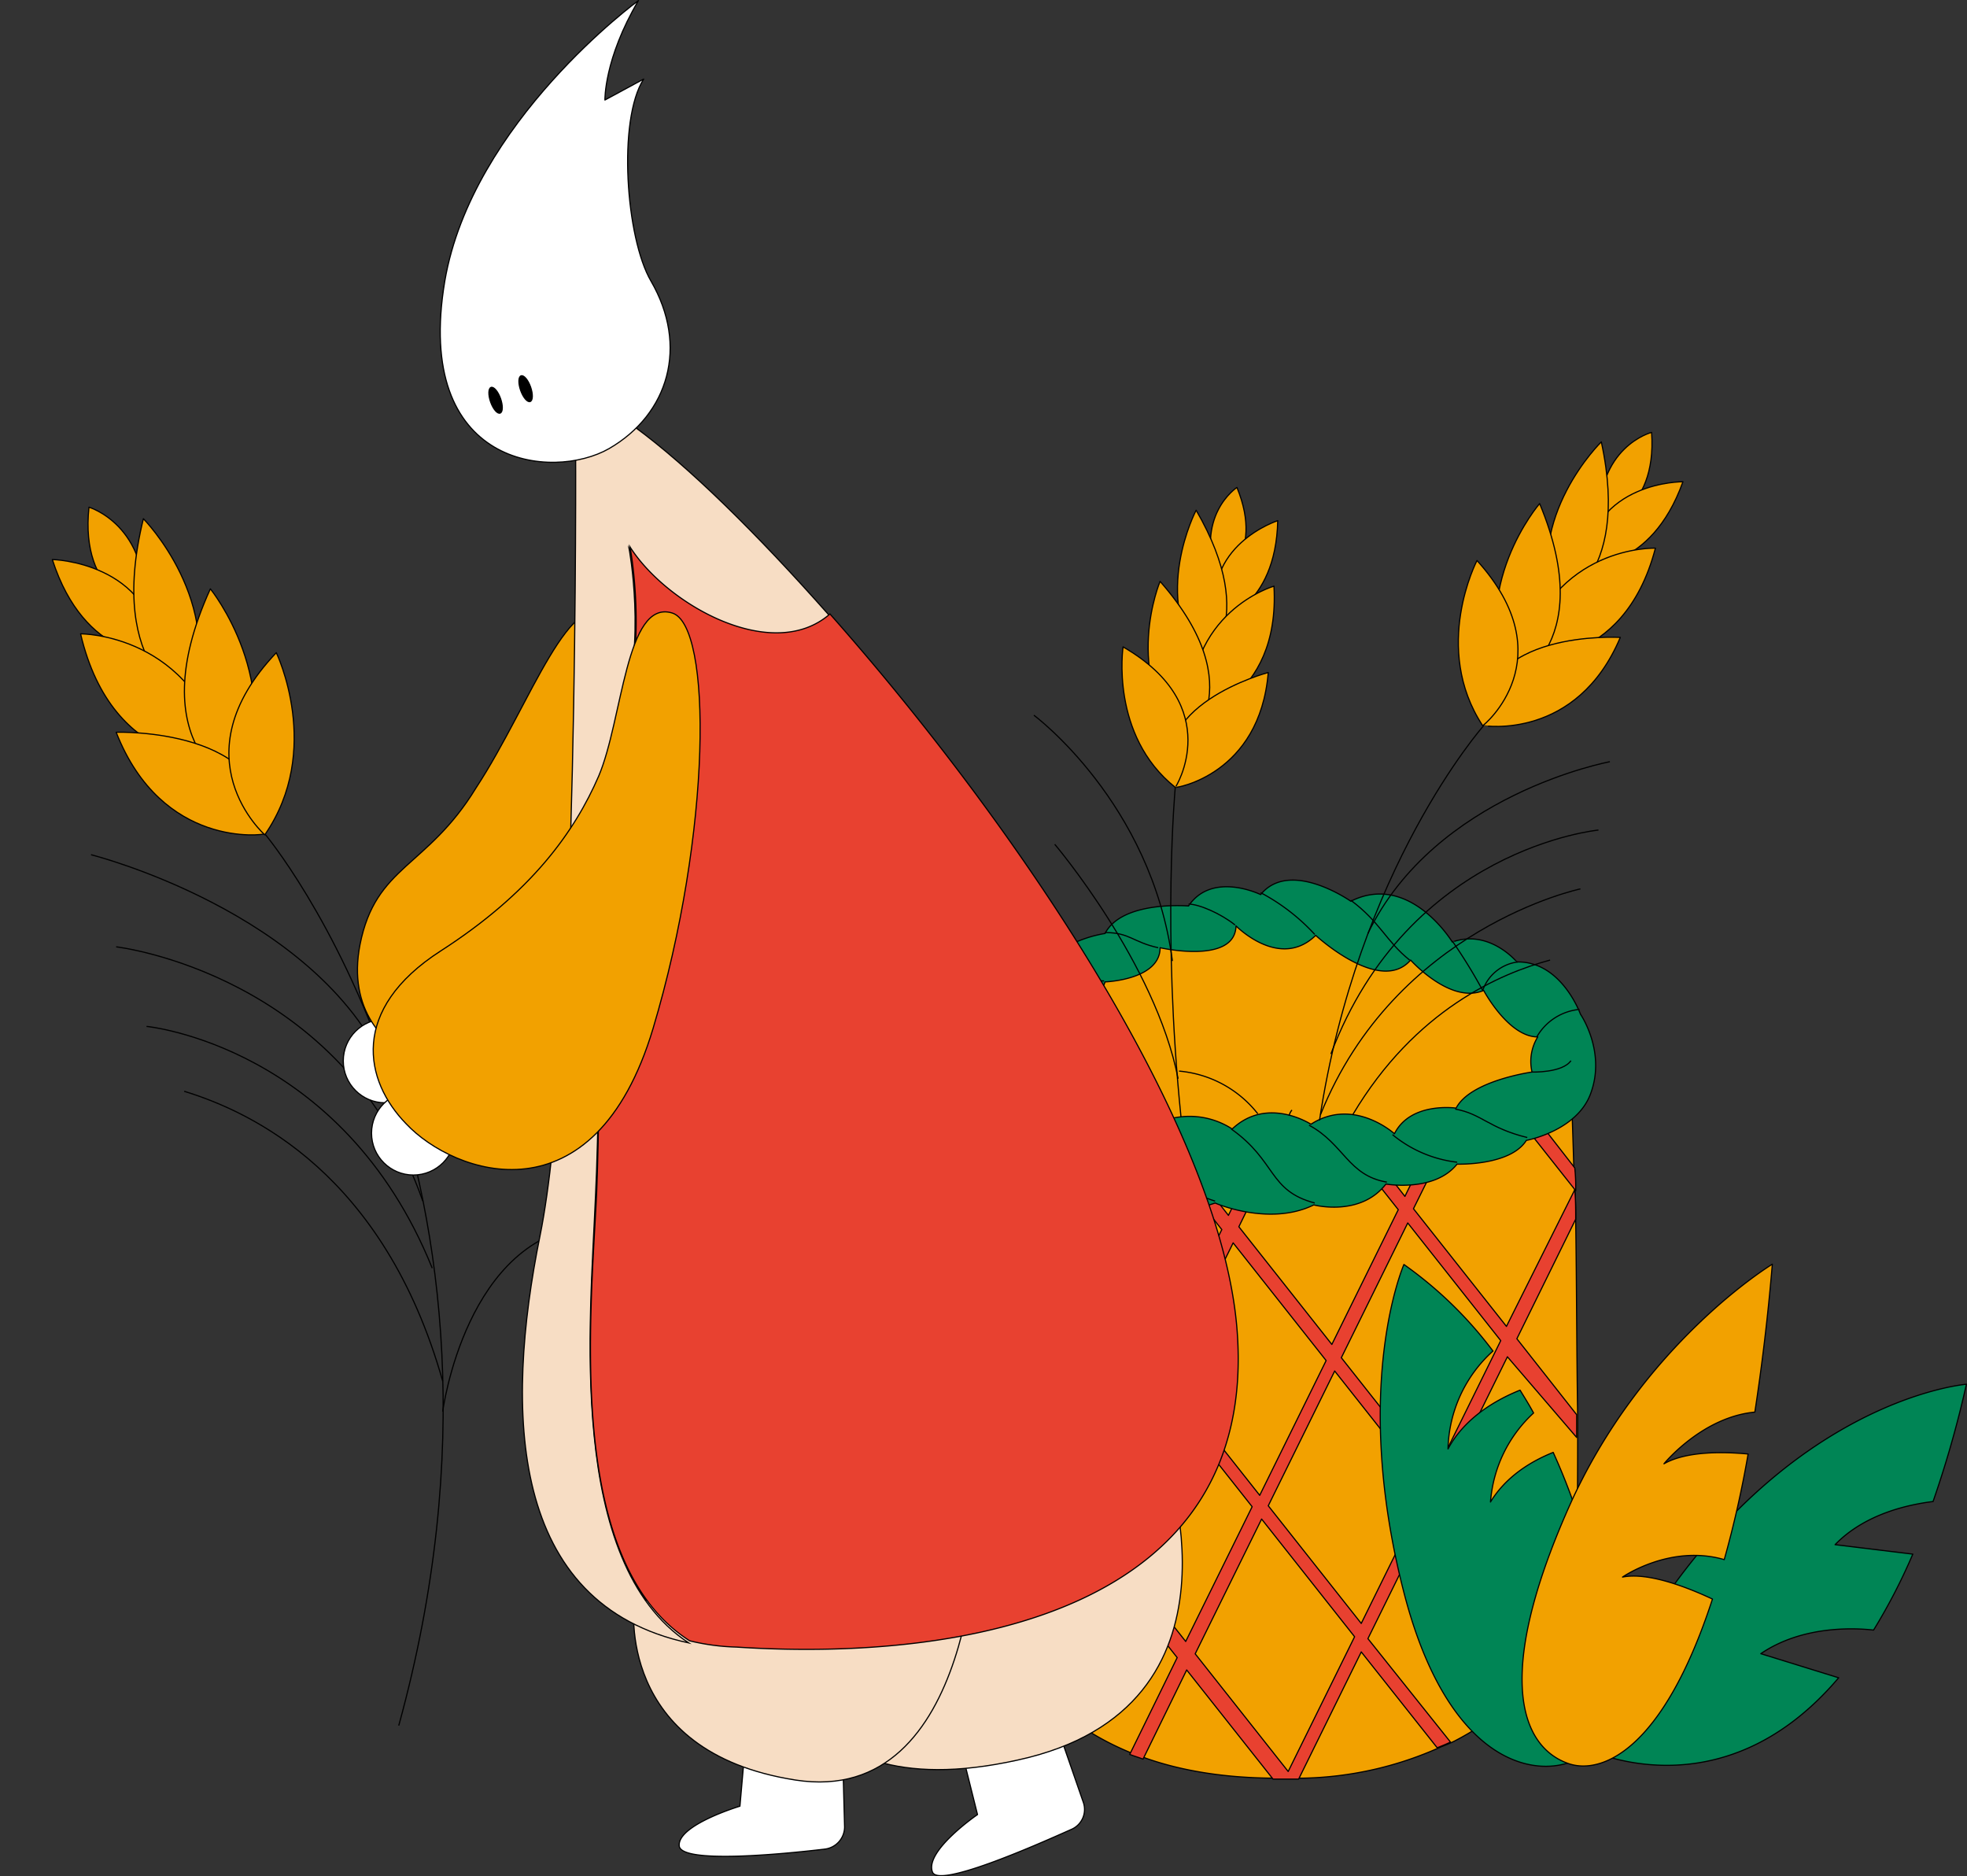 <svg xmlns="http://www.w3.org/2000/svg" width="423.469" height="403.858" viewBox="0 0 423.469 403.858">
  <rect x="0" y="0" width="423.469" height="403.858" fill="#333333" stroke="none"/>
  <g id="Group_4097" data-name="Group 4097" transform="translate(-2315.861 -665.719)">
    <g id="Group_4086" data-name="Group 4086" transform="translate(2315.861 665.844)">
      <g id="Group_4076" data-name="Group 4076" transform="translate(207.566 92.952)">
        <g id="Group_4075" data-name="Group 4075">
          <g id="Group_4068" data-name="Group 4068" transform="translate(0 96.373)">
            <path id="Path_15553" data-name="Path 15553" d="M2470.861,831.219l-4.29,11.236,8.581,6.333,31.664,9.6,62.307-6.946,21.245-6.537V827.133l-25.944-16.547-30.438-5.72-25.127,3.677-17.978,6.129Z" transform="translate(-2461.975 -798.483)" fill="#f2a100" stroke="#000" stroke-linejoin="round" stroke-width="0.25"/>
            <g id="Group_4065" data-name="Group 4065" transform="translate(4.803 43.972)">
              <path id="Path_15554" data-name="Path 15554" d="M2593.458,860.983c0-2.043,0-4.289-.2-6.332v-.2a39.311,39.311,0,0,0-.2-4.9c-.2-6.742-.409-13.074-.612-17.977,0,0-4.5,1.226-10.827,3.473-1.022.408-2.042.612-3.064,1.021-2.655.818-5.312,1.839-8.171,2.86-.612.2-1.226.408-2.043.612a19.357,19.357,0,0,1-3.677.818c-4.9,1.021-11.237,2.043-18.182,2.859a20.025,20.025,0,0,1-3.474.41c-4.29.408-8.987,1.225-13.074,1.634a22.538,22.538,0,0,1-3.675.408c-7.764.817-14.3,1.43-17.364,1.634a11.289,11.289,0,0,0-1.839.2c-.41,0-1.022-.2-2.043-.2-2.452-.41-6.333-.818-11.031-1.634a15.775,15.775,0,0,0-3.064-.408c-11.236-1.634-23.9-3.677-23.9-3.677v9.193c.205,9.8.409,25.739.409,41.674v10.623c0,15.526,0,29.826-.2,37.384a20.133,20.133,0,0,0,1.43,7.762,59.676,59.676,0,0,0,3.676,6.742,24.816,24.816,0,0,0,2.044,2.861c4.494,6.128,12.051,13.074,23.7,17.773,1.022.408,1.839.612,2.859,1.021,7.56,2.656,16.957,4.291,28.192,4.291h5.516a75.656,75.656,0,0,0,29.825-6.742c1.021-.408,2.043-.818,2.859-1.226,11.441-5.924,18.182-13.482,21.858-19.2.614-1.021,1.226-1.839,1.635-2.655v-.2a20.791,20.791,0,0,0,2.655-9.193c.205-6.333.409-19,.409-33.911v-4.9C2593.663,889.379,2593.663,874.467,2593.458,860.983Z" transform="translate(-2466.6 -831.567)" fill="#f2a100" stroke="#000" stroke-linejoin="round" stroke-width="0.25"/>
              <g id="Group_4064" data-name="Group 4064" transform="translate(0 3.269)">
                <path id="Path_15555" data-name="Path 15555" d="M2561.093,853.5a39.4,39.4,0,0,0-.2-4.9l-11.44-14.708c-1.022.408-2.044.612-3.064,1.021l14.708,18.591Z" transform="translate(-2434.234 -833.889)" fill="#e84130" stroke="#000" stroke-linejoin="round" stroke-width="0.25"/>
                <path id="Path_15556" data-name="Path 15556" d="M2593.78,905.431v-4.9l-12.87-16.343,12.666-25.741c0-2.042,0-4.289-.2-6.332h0l-14.708,29.416-20.02-25.331,9.6-19.407a19.56,19.56,0,0,1-3.676.818l-7.764,15.933-10.213-13.074a20.171,20.171,0,0,1-3.474.408l12.257,15.526-14.3,29.008-20.02-25.331,8.58-17.569a22.516,22.516,0,0,1-3.675.41l-7.15,14.708L2508.6,844.553a11.226,11.226,0,0,0-1.839.206c-.407,0-1.02-.206-2.042-.206l12.666,16.14-14.3,29.008-20.02-25.331,10.624-21.246a15.8,15.8,0,0,0-3.064-.41l-9.4,19.2-14.505-18.181v4.9l12.87,16.343-12.462,25.331v5.72l.41.41,14.3-29.009,20.018,25.331-14.3,29.009-20.018-25.331-.41.613v3.881l18.591,23.7-13.892,28.192a24.755,24.755,0,0,0,2.043,2.861l13.891-28.192,20.02,25.331-10.215,20.838c1.022.408,1.839.612,2.859,1.021l9.4-19.2,18.589,23.492h5.516l13.484-27.375,16.342,20.634c1.021-.408,2.042-.817,2.859-1.226l-17.773-22.266,14.3-29.008,25.331,32.277c.612-1.022,1.226-1.839,1.634-2.656l-25.535-32.277,14.3-29.008Zm-73.95-41.879,20.019,25.331-14.3,29.009-20.02-25.332Zm-10.215,85.8L2489.6,924.021l14.3-29.008,20.02,25.331Zm22.062,27.987-20.019-25.331,14.3-29.009,20.019,25.332Zm15.73-31.869-20.019-25.331,14.3-29.009,20.02,25.332Zm15.73-31.869-20.019-25.331,14.3-29.008,20.019,25.331Z" transform="translate(-2466.718 -832.706)" fill="#e84130" stroke="#000" stroke-linejoin="round" stroke-width="0.25"/>
              </g>
            </g>
            <g id="Group_4067" data-name="Group 4067">
              <g id="Group_4066" data-name="Group 4066">
                <path id="Path_15557" data-name="Path 15557" d="M2595.989,829.185s-4.085-11.439-13.688-11.235c0,0-5.924-7.15-13.892-4.289,0,0-9.193-15.118-21.858-8.784,0,0-13.073-9.193-19.407-1.43,0,0-10.419-5.107-15.526,2.451,0,0-14.3-1.225-17.977,5.925,0,0-9.193,1.225-13.278,7.354,0,0-8.376,1.839-10.623,7.15a14.43,14.43,0,0,0-5.924,15.934s-2.044,26.353,29.212,24.309a27.02,27.02,0,0,0,24.309,3.269s11.645,5.107,21.246.408c0,0,10.009,2.656,15.526-4.493,0,0,10.419,1.839,15.32-4.289,0,0,11.441.408,14.913-5.107,0,0,11.031-2.043,13.892-10.215C2601.5,837.153,2595.989,829.185,2595.989,829.185Zm-10.419,12.461s-13.279,1.839-16.342,7.764c0,0-9.805-1.43-13.28,5.516,0,0-8.783-7.968-17.976-2.043,0,0-9.4-6.129-16.956,1.021A16.852,16.852,0,0,0,2501,855.13s-8.58-7.15-18.385-3.269c0,0-1.226-7.15-12.87-10.009,0,0,9.193-5.517,11.441-13.687,0,0,10.419.408,12.461-5.924,0,0,11.848-.41,11.848-7.356,0,0,16.139,3.678,16.343-4.7,0,0,9.4,9.6,17.16,2.043,0,0,13.89,12.87,20.428,5.311,0,0,8.58,9.6,15.73,6.538,0,0,5.312,10.009,11.645,10.009A10.037,10.037,0,0,0,2585.57,841.647Z" transform="translate(-2463.307 -800.332)" fill="#008555" stroke="#000" stroke-linejoin="round" stroke-width="0.25"/>
              </g>
              <path id="Path_15558" data-name="Path 15558" d="M2528.825,839.258a26.649,26.649,0,0,0,13.89,5.924" transform="translate(-2436.592 -784.46)" fill="#008555" stroke="#000" stroke-linejoin="round" stroke-width="0.25"/>
              <path id="Path_15559" data-name="Path 15559" d="M2463.669,829.945a12.548,12.548,0,0,0,5.924-.41" transform="translate(-2463.158 -788.424)" fill="#008555" stroke="#000" stroke-linejoin="round" stroke-width="0.25"/>
              <path id="Path_15560" data-name="Path 15560" d="M2478.968,820.695s-6.333.408-11.237-2.043" transform="translate(-2461.503 -792.862)" fill="#008555" stroke="#000" stroke-linejoin="round" stroke-width="0.25"/>
              <path id="Path_15561" data-name="Path 15561" d="M2475.423,813.428c5.924,0,8.172,3.267,13.073,3.267" transform="translate(-2458.366 -794.992)" fill="#008555" stroke="#000" stroke-linejoin="round" stroke-width="0.25"/>
              <path id="Path_15562" data-name="Path 15562" d="M2484.855,808.349c5.313,0,5.925,2.043,11.441,3.267" transform="translate(-2454.52 -797.063)" fill="#008555" stroke="#000" stroke-linejoin="round" stroke-width="0.25"/>
              <path id="Path_15563" data-name="Path 15563" d="M2497.625,804c2.248,0,6.946,2.043,10.01,4.495" transform="translate(-2449.314 -798.838)" fill="#008555" stroke="#000" stroke-linejoin="round" stroke-width="0.25"/>
              <path id="Path_15564" data-name="Path 15564" d="M2508.654,802.254a43.169,43.169,0,0,1,11.645,8.988" transform="translate(-2444.816 -799.548)" fill="#008555" stroke="#000" stroke-linejoin="round" stroke-width="0.25"/>
              <path id="Path_15565" data-name="Path 15565" d="M2522.44,803.415c6.334,4.7,7.558,8.784,12.666,12.87" transform="translate(-2439.195 -799.074)" fill="#008555" stroke="#000" stroke-linejoin="round" stroke-width="0.25"/>
              <path id="Path_15566" data-name="Path 15566" d="M2552.063,814.149a9.2,9.2,0,0,0-7.558,6.129,116.2,116.2,0,0,0-6.537-10.623" transform="translate(-2432.864 -796.53)" fill="#008555" stroke="#000" stroke-linejoin="round" stroke-width="0.25"/>
              <path id="Path_15567" data-name="Path 15567" d="M2550.882,826.027a11.843,11.843,0,0,1,9.194-5.924" transform="translate(-2427.598 -792.27)" fill="#008555" stroke="#000" stroke-linejoin="round" stroke-width="0.25"/>
              <path id="Path_15568" data-name="Path 15568" d="M2550.157,830.39s6.538.205,8.376-2.451" transform="translate(-2427.893 -789.075)" fill="#008555" stroke="#000" stroke-linejoin="round" stroke-width="0.25"/>
              <path id="Path_15569" data-name="Path 15569" d="M2538.4,835.34c5.718,1.021,7.15,4.085,15.524,6.128" transform="translate(-2432.686 -786.057)" fill="#008555" stroke="#000" stroke-linejoin="round" stroke-width="0.25"/>
              <path id="Path_15570" data-name="Path 15570" d="M2516.055,837.807c7.56,4.085,8.376,10.827,16.752,12.257" transform="translate(-2441.799 -785.051)" fill="#008555" stroke="#000" stroke-linejoin="round" stroke-width="0.25"/>
              <path id="Path_15571" data-name="Path 15571" d="M2504.156,838.387c9.806,6.946,7.967,13.279,17.977,15.934" transform="translate(-2446.651 -784.815)" fill="#008555" stroke="#000" stroke-linejoin="round" stroke-width="0.25"/>
              <path id="Path_15572" data-name="Path 15572" d="M2489.934,839.258c6.333,5.107,5.517,10.827,16.548,14.3" transform="translate(-2452.449 -784.46)" fill="#008555" stroke="#000" stroke-linejoin="round" stroke-width="0.25"/>
              <path id="Path_15573" data-name="Path 15573" d="M2487.5,851.236c-3.474-2.451-7.149-5.924-10.624-14.3" transform="translate(-2457.775 -785.406)" fill="#008555" stroke="#000" stroke-linejoin="round" stroke-width="0.25"/>
            </g>
          </g>
          <g id="Group_4071" data-name="Group 4071" transform="translate(15.014 11.849)">
            <g id="Group_4070" data-name="Group 4070" transform="translate(18.964)">
              <path id="Path_15574" data-name="Path 15574" d="M2495.876,786.146s-2.86,30.847,1.226,70.887" transform="translate(-2484.401 -721.592)" fill="none" stroke="#000" stroke-linejoin="round" stroke-width="0.25"/>
              <path id="Path_15575" data-name="Path 15575" d="M2494.868,837.081" transform="translate(-2484.415 -700.824)" fill="none" stroke="#000" stroke-linejoin="round" stroke-width="0.25"/>
              <path id="Path_15576" data-name="Path 15576" d="M2525.342,793.837" transform="translate(-2471.99 -718.456)" fill="none" stroke="#000" stroke-linejoin="round" stroke-width="0.25"/>
              <path id="Path_15577" data-name="Path 15577" d="M2493.562,828.374" transform="translate(-2484.948 -704.374)" fill="none" stroke="#000" stroke-linejoin="round" stroke-width="0.25"/>
              <path id="Path_15578" data-name="Path 15578" d="M2523.02,781.067" transform="translate(-2472.936 -723.663)" fill="none" stroke="#000" stroke-linejoin="round" stroke-width="0.25"/>
              <path id="Path_15579" data-name="Path 15579" d="M2492.691,816.475" transform="translate(-2485.303 -709.226)" fill="none" stroke="#000" stroke-linejoin="round" stroke-width="0.25"/>
              <path id="Path_15580" data-name="Path 15580" d="M2524.182,765.4" transform="translate(-2472.462 -730.053)" fill="none" stroke="#000" stroke-linejoin="round" stroke-width="0.25"/>
              <g id="Group_4069" data-name="Group 4069">
                <path id="Path_15581" data-name="Path 15581" d="M2506.68,740.29s-9.4,6.128-4.085,20.428C2502.6,760.718,2512.81,755.2,2506.68,740.29Z" transform="translate(-2481.928 -740.29)" fill="#f2a100" stroke="#000" stroke-linejoin="round" stroke-width="0.25"/>
                <path id="Path_15582" data-name="Path 15582" d="M2515.192,745.369s-16.548,5.311-13.074,21.654C2502.118,767.227,2514.783,764.162,2515.192,745.369Z" transform="translate(-2481.655 -738.219)" fill="#f2a100" stroke="#000" stroke-linejoin="round" stroke-width="0.25"/>
                <path id="Path_15583" data-name="Path 15583" d="M2499.951,743.773s-9.806,18.589,1.225,33.5C2501.175,777.48,2514.045,768.082,2499.951,743.773Z" transform="translate(-2483.981 -738.87)" fill="#f2a100" stroke="#000" stroke-linejoin="round" stroke-width="0.25"/>
                <path id="Path_15584" data-name="Path 15584" d="M2515.91,755.382s-19.2,5.516-17.977,28.8C2497.523,784.186,2517.34,780.3,2515.91,755.382Z" transform="translate(-2483.189 -734.136)" fill="#f2a100" stroke="#000" stroke-linejoin="round" stroke-width="0.25"/>
                <path id="Path_15585" data-name="Path 15585" d="M2494.017,754.656s-8.376,19.816,5.107,35.546C2499.328,790.2,2514.445,777.944,2494.017,754.656Z" transform="translate(-2485.811 -734.432)" fill="#f2a100" stroke="#000" stroke-linejoin="round" stroke-width="0.25"/>
                <path id="Path_15586" data-name="Path 15586" d="M2515.961,768.587s-27.17,7.15-20.02,24.719C2495.941,793.51,2514.123,790.651,2515.961,768.587Z" transform="translate(-2484.467 -728.752)" fill="#f2a100" stroke="#000" stroke-linejoin="round" stroke-width="0.25"/>
                <path id="Path_15587" data-name="Path 15587" d="M2487.681,764.669s-2.859,19,11.237,30.234C2498.918,795.107,2509.949,777.539,2487.681,764.669Z" transform="translate(-2487.443 -730.35)" fill="#f2a100" stroke="#000" stroke-linejoin="round" stroke-width="0.25"/>
              </g>
            </g>
            <path id="Path_15588" data-name="Path 15588" d="M2473.972,775.117s25.331,18.795,29.826,52.91" transform="translate(-2473.972 -726.089)" fill="none" stroke="#000" stroke-linejoin="round" stroke-width="0.25"/>
            <path id="Path_15589" data-name="Path 15589" d="M2477.164,794.853s21.654,25.535,26.557,50.458" transform="translate(-2472.67 -718.042)" fill="none" stroke="#000" stroke-linejoin="round" stroke-width="0.25"/>
            <path id="Path_15590" data-name="Path 15590" d="M2478.035,823.731a82.231,82.231,0,0,1,19.611,19.815" transform="translate(-2472.315 -706.267)" fill="none" stroke="#000" stroke-linejoin="round" stroke-width="0.25"/>
            <path id="Path_15591" data-name="Path 15591" d="M2503.866,877.713" transform="translate(-2461.783 -684.256)" fill="none" stroke="#000" stroke-linejoin="round" stroke-width="0.25"/>
            <path id="Path_15592" data-name="Path 15592" d="M2513.621,835.485a2.774,2.774,0,0,0-.614,1.226" transform="translate(-2458.056 -701.474)" fill="none" stroke="#000" stroke-linejoin="round" stroke-width="0.25"/>
          </g>
          <g id="Group_4074" data-name="Group 4074" transform="translate(46.271)">
            <g id="Group_4073" data-name="Group 4073" transform="translate(30.233)">
              <path id="Path_15593" data-name="Path 15593" d="M2552.993,776.714s-27.169,30.643-35.342,84.982" transform="translate(-2517.651 -713.589)" fill="none" stroke="#000" stroke-linejoin="round" stroke-width="0.25"/>
              <path id="Path_15594" data-name="Path 15594" d="M2524.471,829.68" transform="translate(-2514.87 -691.992)" fill="none" stroke="#000" stroke-linejoin="round" stroke-width="0.25"/>
              <path id="Path_15595" data-name="Path 15595" d="M2571.2,794.853" transform="translate(-2495.817 -706.193)" fill="none" stroke="#000" stroke-linejoin="round" stroke-width="0.25"/>
              <path id="Path_15596" data-name="Path 15596" d="M2529.261,807.478" transform="translate(-2512.917 -701.045)" fill="none" stroke="#000" stroke-linejoin="round" stroke-width="0.25"/>
              <path id="Path_15597" data-name="Path 15597" d="M2579.905,764.669" transform="translate(-2492.267 -718.5)" fill="none" stroke="#000" stroke-linejoin="round" stroke-width="0.25"/>
              <g id="Group_4072" data-name="Group 4072" transform="translate(29.895)">
                <path id="Path_15598" data-name="Path 15598" d="M2571.707,731.873s-12.052,3.065-11.235,20.02C2560.268,751.894,2572.933,749.442,2571.707,731.873Z" transform="translate(-2530.103 -731.873)" fill="#f2a100" stroke="#000" stroke-linejoin="round" stroke-width="0.25"/>
                <path id="Path_15599" data-name="Path 15599" d="M2579.384,739.419s-19.407-.2-21.246,18.181C2558.138,757.6,2572.438,758.826,2579.384,739.419Z" transform="translate(-2531.038 -728.796)" fill="#f2a100" stroke="#000" stroke-linejoin="round" stroke-width="0.25"/>
                <path id="Path_15600" data-name="Path 15600" d="M2564.127,733.324s-16.547,16.138-10.215,35.546C2553.912,769.074,2570.665,763.558,2564.127,733.324Z" transform="translate(-2533.35 -731.281)" fill="#f2a100" stroke="#000" stroke-linejoin="round" stroke-width="0.25"/>
                <path id="Path_15601" data-name="Path 15601" d="M2577.365,749.578s-22.062-.817-28.8,23.9C2548.561,773.48,2570.419,776.135,2577.365,749.578Z" transform="translate(-2534.943 -724.655)" fill="#f2a100" stroke="#000" stroke-linejoin="round" stroke-width="0.25"/>
                <path id="Path_15602" data-name="Path 15602" d="M2554.051,742.757s-15.526,17.977-6.742,39.019C2547.1,781.98,2567.124,774.217,2554.051,742.757Z" transform="translate(-2536.552 -727.435)" fill="#f2a100" stroke="#000" stroke-linejoin="round" stroke-width="0.25"/>
                <path id="Path_15603" data-name="Path 15603" d="M2572.187,763.23s-30.847-1.839-29.416,19C2542.771,782.229,2562.79,785.5,2572.187,763.23Z" transform="translate(-2537.324 -719.104)" fill="#f2a100" stroke="#000" stroke-linejoin="round" stroke-width="0.25"/>
                <path id="Path_15604" data-name="Path 15604" d="M2542.9,751.464s-9.805,18.794,1.226,35.546C2544.334,787.01,2561.9,772.506,2542.9,751.464Z" transform="translate(-2538.887 -723.885)" fill="#f2a100" stroke="#000" stroke-linejoin="round" stroke-width="0.25"/>
              </g>
            </g>
            <path id="Path_15605" data-name="Path 15605" d="M2577.144,782.228s-37.588,6.946-52.092,36.976" transform="translate(-2484.401 -711.341)" fill="none" stroke="#000" stroke-linejoin="round" stroke-width="0.25"/>
            <path id="Path_15606" data-name="Path 15606" d="M2577,792.676s-40.857,3.881-57.609,48.211" transform="translate(-2486.709 -707.081)" fill="none" stroke="#000" stroke-linejoin="round" stroke-width="0.25"/>
            <path id="Path_15607" data-name="Path 15607" d="M2565.222,812.557c-10.623,2.861-29.01,10.623-42.492,33.3" transform="translate(-2485.347 -698.974)" fill="none" stroke="#000" stroke-linejoin="round" stroke-width="0.25"/>
            <path id="Path_15608" data-name="Path 15608" d="M2573.771,801.673s-39.835,8.376-55.973,48.621" transform="translate(-2487.359 -703.412)" fill="none" stroke="#000" stroke-linejoin="round" stroke-width="0.25"/>
            <path id="Path_15609" data-name="Path 15609" d="M2513.13,838.728a24.253,24.253,0,0,0-16.955-9.193" transform="translate(-2496.175 -692.052)" fill="none" stroke="#000" stroke-linejoin="round" stroke-width="0.25"/>
          </g>
        </g>
      </g>
      <g id="Group_4085" data-name="Group 4085">
        <g id="Group_4084" data-name="Group 4084">
          <g id="Group_4083" data-name="Group 4083">
            <g id="Group_4079" data-name="Group 4079" transform="translate(0 109.053)">
              <g id="Group_4078" data-name="Group 4078">
                <path id="Path_15610" data-name="Path 15610" d="M2356.355,793.247s61.511,73.227,28.84,191.969" transform="translate(-2299.35 -722.948)" fill="none" stroke="#000" stroke-linejoin="round" stroke-width="0.25"/>
                <path id="Path_15611" data-name="Path 15611" d="M2374.921,852.307" transform="translate(-2291.78 -698.867)" fill="none" stroke="#000" stroke-linejoin="round" stroke-width="0.25"/>
                <path id="Path_15612" data-name="Path 15612" d="M2324.344,812.613" transform="translate(-2312.402 -715.052)" fill="none" stroke="#000" stroke-linejoin="round" stroke-width="0.25"/>
                <path id="Path_15613" data-name="Path 15613" d="M2370.28,827.658" transform="translate(-2293.672 -708.917)" fill="none" stroke="#000" stroke-linejoin="round" stroke-width="0.25"/>
                <path id="Path_15614" data-name="Path 15614" d="M2315.861,779" transform="translate(-2315.861 -728.757)" fill="none" stroke="#000" stroke-linejoin="round" stroke-width="0.25"/>
                <g id="Group_4077" data-name="Group 4077" transform="translate(11.266)">
                  <path id="Path_15615" data-name="Path 15615" d="M2329.525,743.31s13.068,3.831,11.94,22.306C2341.241,765.391,2327.5,762.461,2329.525,743.31Z" transform="translate(-2321.639 -743.31)" fill="#f2a100" stroke="#000" stroke-linejoin="round" stroke-width="0.25"/>
                  <path id="Path_15616" data-name="Path 15616" d="M2323.864,751.312s21.405.452,22.983,20.5C2346.62,772.041,2330.848,772.944,2323.864,751.312Z" transform="translate(-2323.864 -740.047)" fill="#f2a100" stroke="#000" stroke-linejoin="round" stroke-width="0.25"/>
                  <path id="Path_15617" data-name="Path 15617" d="M2338.385,745.07s17.8,18.026,10.14,39.656C2348.75,784.726,2330.273,778.192,2338.385,745.07Z" transform="translate(-2318.783 -742.592)" fill="#f2a100" stroke="#000" stroke-linejoin="round" stroke-width="0.25"/>
                  <path id="Path_15618" data-name="Path 15618" d="M2328.185,762.676s24.333-.225,31.093,27.264C2359.054,789.94,2335.17,792.418,2328.185,762.676Z" transform="translate(-2322.102 -735.414)" fill="#f2a100" stroke="#000" stroke-linejoin="round" stroke-width="0.25"/>
                  <path id="Path_15619" data-name="Path 15619" d="M2349.648,755.794s16.448,20.279,6.31,43.26C2355.958,798.829,2334.1,790.042,2349.648,755.794Z" transform="translate(-2315.627 -738.22)" fill="#f2a100" stroke="#000" stroke-linejoin="round" stroke-width="0.25"/>
                  <path id="Path_15620" data-name="Path 15620" d="M2333.627,777.724s34.023-1.126,32,21.857C2365.622,799.806,2343.542,802.959,2333.627,777.724Z" transform="translate(-2319.883 -729.281)" fill="#f2a100" stroke="#000" stroke-linejoin="round" stroke-width="0.25"/>
                  <path id="Path_15621" data-name="Path 15621" d="M2361.07,765.557s10.14,20.954-2.478,39.206C2358.592,804.763,2339.665,788.089,2361.07,765.557Z" transform="translate(-2312.853 -734.239)" fill="#f2a100" stroke="#000" stroke-linejoin="round" stroke-width="0.25"/>
                </g>
              </g>
              <path id="Path_15622" data-name="Path 15622" d="M2329.785,796.448s48.443,12.167,63.54,45.964" transform="translate(-2310.184 -721.643)" fill="none" stroke="#000" stroke-linejoin="round" stroke-width="0.25"/>
              <path id="Path_15623" data-name="Path 15623" d="M2333.627,810.533s48.894,5.632,66.017,54.752" transform="translate(-2308.617 -715.9)" fill="none" stroke="#000" stroke-linejoin="round" stroke-width="0.25"/>
              <path id="Path_15624" data-name="Path 15624" d="M2344.03,832.62c14.646,4.506,43.036,17.8,55.654,62.413" transform="translate(-2304.375 -706.894)" fill="none" stroke="#000" stroke-linejoin="round" stroke-width="0.25"/>
              <path id="Path_15625" data-name="Path 15625" d="M2338.269,822.7s42.134,4.056,61.51,52.047" transform="translate(-2306.724 -710.94)" fill="none" stroke="#000" stroke-linejoin="round" stroke-width="0.25"/>
              <path id="Path_15626" data-name="Path 15626" d="M2383.564,893.214s4.957-38.079,32-40.107" transform="translate(-2288.256 -698.54)" fill="none" stroke="#000" stroke-linejoin="round" stroke-width="0.25"/>
            </g>
            <g id="Group_4082" data-name="Group 4082" transform="translate(73.903)">
              <path id="Path_15627" data-name="Path 15627" d="M2465.059,936.081l3.155,12.618s-11.492,7.886-9.688,12.393c1.351,3.38,21.4-5.407,29.965-9.238A4.658,4.658,0,0,0,2490.97,946l-5.632-16.223Z" transform="translate(-2331.672 -558.227)" fill="#fff" stroke="#000" stroke-linejoin="round" stroke-width="0.25"/>
              <path id="Path_15628" data-name="Path 15628" d="M2433.934,932.814l-1.126,12.843s-13.519,4.056-13.068,8.562c.452,3.831,21.856,1.8,31.319.676a4.84,4.84,0,0,0,4.28-4.731l-.45-17.124Z" transform="translate(-2347.413 -556.987)" fill="#fff" stroke="#000" stroke-linejoin="round" stroke-width="0.25"/>
              <path id="Path_15629" data-name="Path 15629" d="M2434.142,924.661s.45,40.781,52.5,29.291c52.049-11.266,31.545-65.793,31.545-65.793Z" transform="translate(-2341.536 -575.195)" fill="#f7ddc4" stroke="#000" stroke-miterlimit="10" stroke-width="0.25"/>
              <path id="Path_15630" data-name="Path 15630" d="M2412.893,916.172s-4.281,32,34.7,38.08,39.2-56.33,39.2-56.33Z" transform="translate(-2350.256 -571.215)" fill="#f7ddc4" stroke="#000" stroke-miterlimit="10" stroke-width="0.25"/>
              <circle id="Ellipse_2815" data-name="Ellipse 2815" cx="9.013" cy="9.013" r="9.013" transform="translate(0 219.232)" fill="#fff" stroke="#000" stroke-linejoin="round" stroke-width="0.25"/>
              <path id="Path_15631" data-name="Path 15631" d="M2425.6,760.53c5.634,4.733-2.928,44.388-9.913,69.623-7.211,25.235-24.56,29.291-32,25.911-7.434-3.153-15.32-11.04-12.618-25.01,3.38-17.124,14.42-16.448,25.01-33.8C2408.029,779.007,2416.367,752.646,2425.6,760.53Z" transform="translate(-2367.472 -627.82)" fill="#f2a100" stroke="#000" stroke-linejoin="round" stroke-width="0.25"/>
              <g id="Group_4080" data-name="Group 4080" transform="translate(38.566 91.704)">
                <path id="Path_15632" data-name="Path 15632" d="M2411.49,896.592c1.352-27.263.451-85.619,5.633-102.518,5.407-17.124,1.578-36.952,1.578-36.952,7.886,12.167,25.911,23.207,35.6,22.081,4.281-.451,6.308-4.056,7.436-7.661-15.547-17.574-30.193-31.994-41.91-40.556l-12.618,4.506s.676,128.656-7.661,169.663c-7.66,37.853-6.759,79.311,32,87.648C2405.18,975.453,2410.364,923.631,2411.49,896.592Z" transform="translate(-2395.755 -730.986)" fill="#f7ddc4" stroke="#000" stroke-miterlimit="10" stroke-width="0.25"/>
                <path id="Path_15633" data-name="Path 15633" d="M2545.365,917.928c-3.38-43.711-47.768-109.053-87.648-154.116-12.392,10.816-35.15-2.027-43.036-14.42,0,0,3.832,20.053-1.576,36.952-5.409,17.124-4.506,75.255-5.634,102.518-1.351,27.264-6.533,79.086,20.053,95.986a47.919,47.919,0,0,0,10.139,1.351C2486.556,989.354,2550.1,978.538,2545.365,917.928Z" transform="translate(-2391.511 -723.481)" fill="#e84130" stroke="#000" stroke-miterlimit="10" stroke-width="0.25"/>
              </g>
              <circle id="Ellipse_2816" data-name="Ellipse 2816" cx="9.013" cy="9.013" r="9.013" transform="translate(6.084 234.779)" fill="#fff" stroke="#000" stroke-linejoin="round" stroke-width="0.25"/>
              <path id="Path_15634" data-name="Path 15634" d="M2437.24,759.541c8.787,2.479,8.562,47.317-4.054,89.451s-42.812,31.543-53.175,20.5c-9.012-9.239-12.167-24.56,7.434-37.177s28.841-25.686,34.024-37.628C2426.651,782.524,2427.327,756.613,2437.24,759.541Z" transform="translate(-2366.492 -627.732)" fill="#f2a100" stroke="#000" stroke-linejoin="round" stroke-width="0.25"/>
              <path id="Path_15635" data-name="Path 15635" d="M2425.852,665.844s-35.824,26.136-41.683,60.384c-6.759,40.107,23.206,43.035,35.375,36.051,12.843-7.436,17.124-22.082,9.013-36.051-5.407-9.238-7.211-34.7-1.578-43.485l-8.336,4.506S2418.416,678.462,2425.852,665.844Z" transform="translate(-2362.313 -665.844)" fill="#fff" stroke="#000" stroke-linejoin="round" stroke-width="0.25"/>
              <g id="Group_4081" data-name="Group 4081" transform="translate(30.752 80.406)">
                <ellipse id="Ellipse_2817" data-name="Ellipse 2817" cx="1.127" cy="2.929" rx="1.127" ry="2.929" transform="translate(0 3.243) rotate(-19.457)" stroke="#000" stroke-miterlimit="10" stroke-width="0.25"/>
                <ellipse id="Ellipse_2818" data-name="Ellipse 2818" cx="1.127" cy="2.929" rx="1.127" ry="2.929" transform="translate(6.465 0.751) rotate(-19.457)" stroke="#000" stroke-miterlimit="10" stroke-width="0.25"/>
              </g>
            </g>
          </g>
        </g>
      </g>
    </g>
    <g id="Group_4096" data-name="Group 4096" transform="translate(2613.006 937.846)">
      <g id="Group_4089" data-name="Group 4089" transform="translate(43.663 25.841)">
        <g id="Group_4088" data-name="Group 4088">
          <g id="Group_4087" data-name="Group 4087">
            <path id="Path_15636" data-name="Path 15636" d="M2640.491,877.418a229.834,229.834,0,0,1-7.181,25.242c-4.664.58-14.419,2.395-21.095,9.287l16.734,2.038a125.181,125.181,0,0,1-8.447,16.351c-3.477-.405-15.1-1.183-24.276,5.079l16.759,5.186c-25.705,30.275-55.03,14.984-55.03,14.984C2589.717,881.4,2640.491,877.418,2640.491,877.418Z" transform="translate(-2557.955 -877.418)" fill="#008555" stroke="#000" stroke-linejoin="round" stroke-width="0.25"/>
          </g>
        </g>
      </g>
      <g id="Group_4092" data-name="Group 4092" transform="translate(0 0.062)">
        <g id="Group_4091" data-name="Group 4091">
          <g id="Group_4090" data-name="Group 4090">
            <path id="Path_15637" data-name="Path 15637" d="M2532.042,859.106a85.933,85.933,0,0,1,19.168,18.627,29.249,29.249,0,0,0-9.677,21.076c3.683-6.857,10.574-10.674,15.511-12.654,1.03,1.692,1.979,3.183,2.907,4.916a28.975,28.975,0,0,0-9.274,19.159c3.381-5.566,8.862-8.817,13.5-10.676,12.544,27.485,13.641,56.169,10,61.959-5.715,9.076-30.831,12.366-42.182-31.973C2520.6,885.1,2532.042,859.106,2532.042,859.106Z" transform="translate(-2526.939 -859.106)" fill="#008555" stroke="#000" stroke-linejoin="round" stroke-width="0.25"/>
          </g>
        </g>
      </g>
      <g id="Group_4095" data-name="Group 4095" transform="translate(30.536)">
        <g id="Group_4094" data-name="Group 4094">
          <g id="Group_4093" data-name="Group 4093">
            <path id="Path_15638" data-name="Path 15638" d="M2558.634,911.52c15.677-35.408,43.875-52.458,43.875-52.458-.991,11.841-2.318,22.382-3.763,31.838-11.392,1.068-19.562,11.121-19.562,11.121,4.864-2.754,12.789-2.6,18.113-2.1a229.013,229.013,0,0,1-5.138,22.731c-11.644-3.381-21.9,3.756-21.9,3.756,5.636-1.13,14.349,2.383,19.361,4.732-10.809,33.2-24.235,37.756-30.983,35.42C2548.512,963.058,2542.423,948.126,2558.634,911.52Z" transform="translate(-2548.631 -859.062)" fill="#f2a100" stroke="#000" stroke-linejoin="round" stroke-width="0.25"/>
          </g>
        </g>
      </g>
    </g>
  </g>
</svg>
